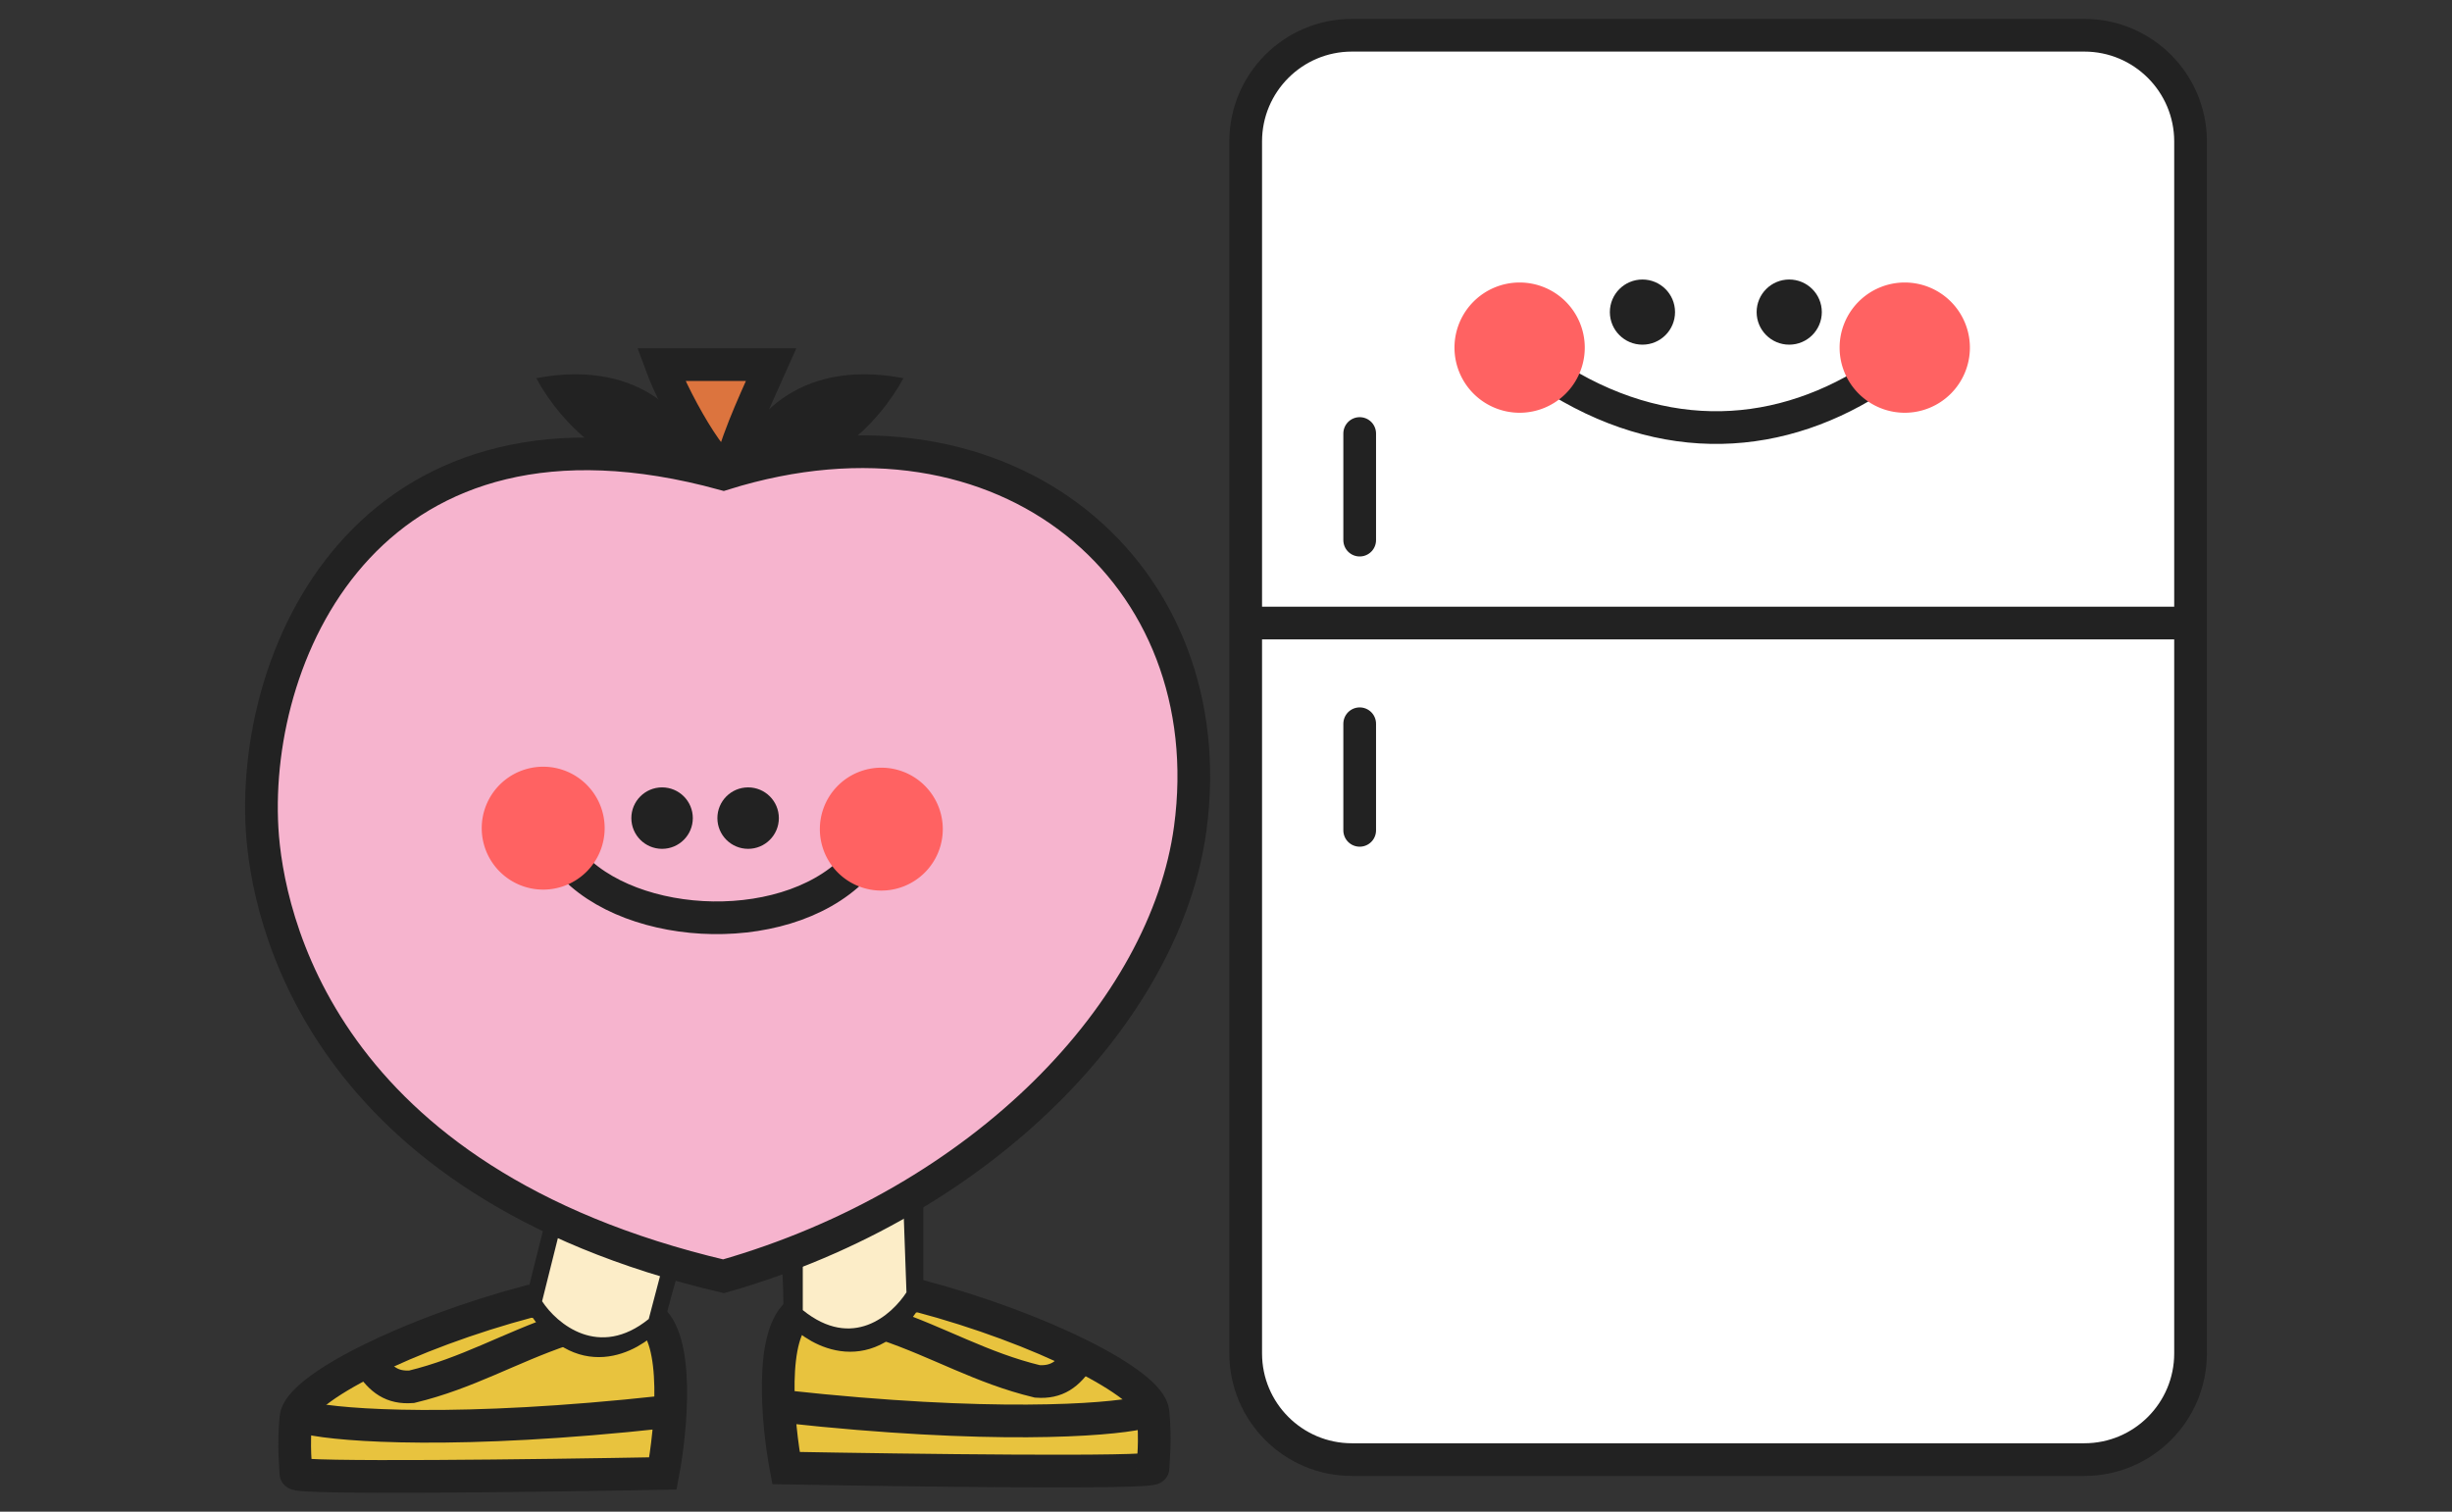 <svg width="300" height="185" xmlns="http://www.w3.org/2000/svg"><rect width="100%" height="100%" fill="#333333" stroke="none"/><path fill="#e8c33e" stroke="#222" stroke-linecap="round" stroke-width="4" d="M110.968 158.691c.51-.041 1.015-.071 1.514-.092 14.8 3.92 28.263 10.676 28.59 14.239.337 3.662 0 5.992 0 6.824 0 .666-29.936.278-44.904 0-1.009-5.326-2.085-16.611 1.682-19.14m13.119-1.831c-4.71 7.589-10.708 4.383-13.119 1.831m-31.543-1.174c-.51-.04-1.015-.071-1.514-.092-14.8 3.92-28.263 10.676-28.59 14.24-.337 3.661 0 5.992 0 6.824 0 .666 29.936.277 44.904 0 1.009-5.326 2.085-16.611-1.682-19.141m-13.118-1.831c4.709 7.59 10.707 4.383 13.118 1.831"/><path fill="none" stroke="#222" stroke-linecap="round" stroke-width="4" d="m66.307 159.348 3.268-13.059c17.245 1.363 13.789-1.595 9.85 14.89m-34.17 5.636c1.362 2.046 2.724 3.07 5.107 2.899 6.838-1.653 11.94-4.746 18.556-6.993M81.187 172.8c-25.057 2.745-39.362 1.664-43.382.78m73.163-14.889v-12.402c-17.119-.103-13.118-2.618-13.118 14.233m34.169 5.634c-1.362 2.047-2.724 3.07-5.107 2.9-6.837-1.654-11.939-4.747-18.555-6.993m-12.269 10.08c25.057 2.745 39.362 1.663 43.381.78"/><path fill="#fcedc8" d="m66.326 159.246 2.174-8.699 12.686 3.987-1.813 6.886c-6.088 4.929-11.235.604-13.047-2.174zm44.579-1.088-.362-10.148-12.323 4.712v7.611c6.09 4.929 10.873.604 12.686-2.175z"/><path fill="#f6b4ce" stroke="#222" stroke-linecap="round" stroke-width="4" d="M32.063 101.406c-1.273-22.219 13.658-55.15 56.456-43.403 34.741-10.867 61.314 12.276 57.104 43.402-3.005 22.222-25.258 45.699-57.104 54.787-49.322-11.594-55.838-44.002-56.456-54.786Z"/><path fill="#fff" stroke="#222" stroke-width="4" d="M152.41 17.313c0-7.18 5.821-13 13-13h89.603c7.179 0 13 5.82 13 13v148.316c0 7.18-5.821 13-13 13H165.41c-7.179 0-13-5.82-13-13z"/><circle cx="91.532" cy="100.121" r="3.76" fill="#222"/><circle cx="81.005" cy="100.121" r="3.76" fill="#222"/><circle cx="218.91" cy="38.194" r="3.987" fill="#222"/><circle cx="200.952" cy="38.194" r="3.987" fill="#222"/><path fill="none" stroke="#222" stroke-linecap="round" stroke-width="4" d="M153.31 76.249h114.528M166.357 53.053v13.048m0 22.471v13.047m23.196-55.815c14.067 9.227 28.535 8.154 40.592 0m-160.55 59.621c7.532 8.776 27.548 9.601 35.726 0"/><path fill="#ff6262" d="M193.895 42.543a7.97 7.97 0 0 1-7.97 7.97 7.97 7.97 0 0 1-7.97-7.97 7.97 7.97 0 0 1 7.97-7.97 7.97 7.97 0 0 1 7.97 7.97zm47.12 0a7.97 7.97 0 0 1-7.97 7.97 7.97 7.97 0 0 1-7.97-7.97 7.97 7.97 0 0 1 7.97-7.97 7.97 7.97 0 0 1 7.97 7.97zM73.979 101.351a7.52 7.52 0 0 1-7.52 7.52 7.52 7.52 0 0 1-7.52-7.52 7.52 7.52 0 0 1 7.52-7.52 7.52 7.52 0 0 1 7.52 7.52zm41.37.119a7.52 7.52 0 0 1-7.52 7.52 7.52 7.52 0 0 1-7.52-7.52 7.52 7.52 0 0 1 7.52-7.52 7.52 7.52 0 0 1 7.52 7.52z"/><path fill="#dc743e" stroke="#222" stroke-linecap="round" stroke-width="4" d="M94.353 44.628H80.877c1.856 5.06 7.919 15.532 8.662 12.145.74-3.37 3.56-9.325 4.814-12.145z"/><path fill="#222" d="M110.532 46.283c-2.73 5.114-10.643 14.306-20.45 10.168 1.247-4.452 7.084-12.718 20.45-10.168zm-44.917 0c2.73 5.114 10.643 14.306 20.45 10.168-1.247-4.452-7.084-12.718-20.45-10.168z"/></svg>